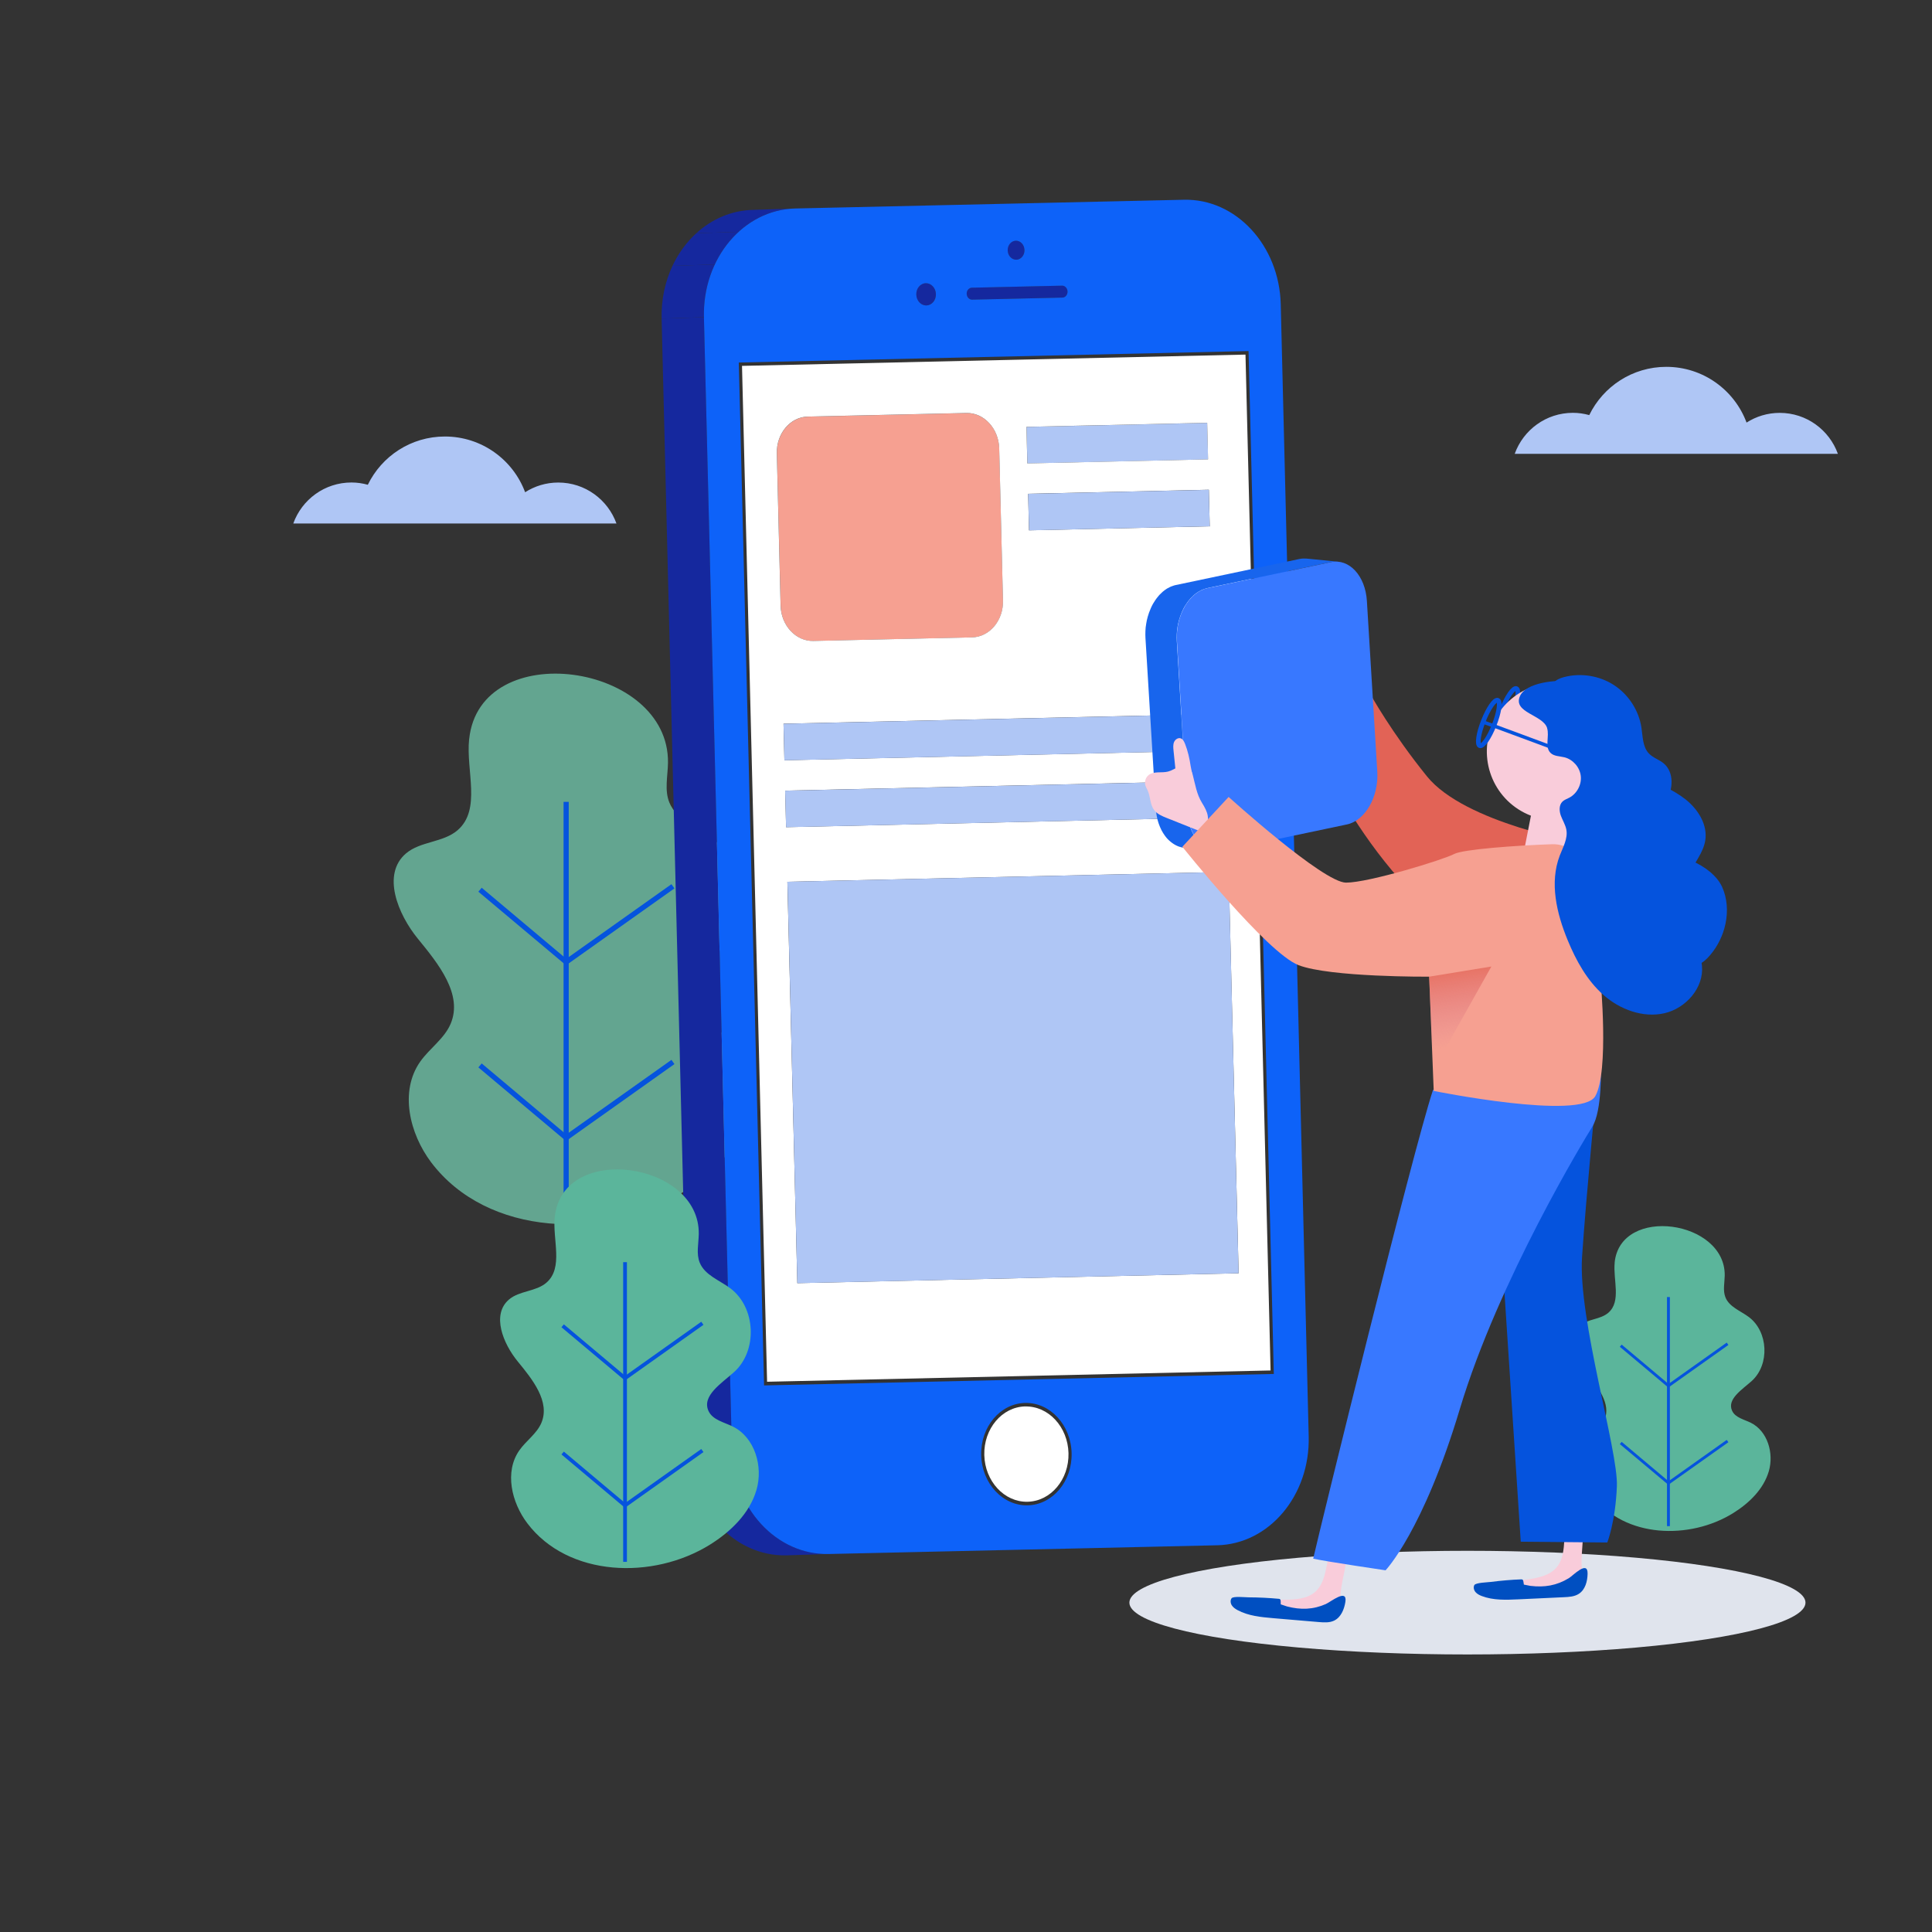 <?xml version="1.0" encoding="UTF-8"?>
<svg id="OBJECTS" xmlns="http://www.w3.org/2000/svg" xmlns:xlink="http://www.w3.org/1999/xlink" viewBox="0 0 416 416">
  <rect x="0" y="0" width="416" height="416" fill="#333333" stroke="none"/>
  <defs>
    <clipPath id="clippath">
      <path d="M151.57,68.3l-9.11,.3c-.31-12.69,8.51-23.17,19.71-23.42l9.11-.3c-11.19,.25-20.02,10.73-19.71,23.42Z" style="fill: none;"/>
    </clipPath>
    <clipPath id="clippath-1">
      <path d="M178.44,334.6l-9.11,.3c-11.19,.25-20.53-9.83-20.84-22.51l9.11-.3c.31,12.68,9.65,22.76,20.84,22.51Z" style="fill: none;"/>
    </clipPath>
    <linearGradient id="Degradado_sin_nombre_6" data-name="Degradado sin nombre 6" x1="315.64" y1="225.02" x2="313.32" y2="208.55" gradientUnits="userSpaceOnUse">
      <stop offset="0" stop-color="#d37897" stop-opacity="0"/>
      <stop offset=".94" stop-color="#e26356" stop-opacity=".7"/>
    </linearGradient>
  </defs>
  <g>
    <path d="M347.68,271.82c-.39,3.76,1.48,8.38-1.38,10.85-1.72,1.48-4.42,1.3-6.14,2.76-2.91,2.47-.99,7.24,1.43,10.2,2.42,2.95,5.38,6.62,3.88,10.13-.76,1.78-2.51,2.92-3.63,4.51-2.47,3.52-1.28,8.56,1.31,12,6.69,8.85,20.69,9.38,30.09,3.5,3.41-2.13,6.51-5.14,7.63-9,1.12-3.86-.27-8.63-3.88-10.42-1.46-.72-3.33-1.09-4.02-2.56-1.18-2.52,2.14-4.57,4.21-6.43,3.91-3.52,3.59-10.63-.62-13.78-1.78-1.33-4.2-2.16-5.03-4.22-.59-1.46-.19-3.11-.16-4.69,.2-11.95-22.43-15.16-23.7-2.84Z" style="fill: #5bb59b;"/>
    <rect x="358.94" y="279.28" width=".62" height="49.33" style="fill: #0553dd;"/>
    <polygon points="359.23 298.77 348.78 289.99 349.18 289.52 359.26 297.99 371.8 289.09 372.16 289.6 359.23 298.77" style="fill: #0553dd;"/>
    <polygon points="359.23 319.71 348.78 310.94 349.18 310.46 359.26 318.94 371.8 310.04 372.16 310.54 359.23 319.71" style="fill: #0553dd;"/>
  </g>
  <g>
    <path d="M101.01,159.18c-.7,6.79,2.68,15.14-2.49,19.59-3.1,2.67-7.98,2.34-11.1,4.99-5.26,4.47-1.78,13.08,2.59,18.41,4.37,5.34,9.73,11.95,7.01,18.3-1.38,3.22-4.54,5.28-6.55,8.14-4.47,6.36-2.31,15.46,2.37,21.67,12.08,15.98,37.37,16.95,54.36,6.33,6.16-3.85,11.75-9.28,13.78-16.26s-.5-15.58-7-18.81c-2.63-1.31-6.01-1.96-7.25-4.62-2.13-4.55,3.87-8.26,7.6-11.62,7.06-6.35,6.48-19.21-1.12-24.9-3.22-2.41-7.58-3.89-9.09-7.62-1.07-2.64-.34-5.62-.29-8.48,.36-21.58-40.51-27.38-42.81-5.13Z" style="fill: #63a590;"/>
    <rect x="121.35" y="172.66" width="1.11" height="143.54" style="fill: #0553dd;"/>
    <polygon points="121.88 207.85 103 192 103.72 191.15 121.93 206.45 144.58 190.38 145.22 191.29 121.88 207.85" style="fill: #0553dd;"/>
    <polygon points="121.88 245.69 103 229.83 103.72 228.98 121.93 244.28 144.58 228.21 145.22 229.12 121.88 245.69" style="fill: #0553dd;"/>
  </g>
  <g style="isolation: isolate;">
    <g style="isolation: isolate;">
      <g style="clip-path: url(#clippath);">
        <g style="isolation: isolate;">
          <path d="M151.57,68.3l-9.11,.3c-.1-4.11,.76-7.99,2.34-11.36l9.11-.3c-1.59,3.37-2.44,7.25-2.34,11.36" style="fill: #15289e;"/>
          <path d="M153.91,56.94l-9.11,.3c1.28-2.72,3.03-5.11,5.14-7.03l9.11-.3c-2.11,1.92-3.86,4.31-5.14,7.03" style="fill: #15289e;"/>
          <path d="M159.05,49.91l-9.11,.3c3.35-3.05,7.58-4.92,12.23-5.02l9.11-.3c-4.65,.1-8.88,1.97-12.23,5.02" style="fill: #15289e;"/>
        </g>
      </g>
    </g>
    <polygon points="157.6 312.09 148.48 312.39 142.46 68.6 151.57 68.3 157.6 312.09" style="fill: #15289e;"/>
    <g style="isolation: isolate;">
      <g style="clip-path: url(#clippath-1);">
        <path d="M178.44,334.6l-9.11,.3c-11.19,.25-20.53-9.83-20.84-22.51l9.11-.3c.31,12.68,9.65,22.76,20.84,22.51" style="fill: #15289e;"/>
      </g>
    </g>
    <polygon points="259.93 91.05 260.13 98.92 221.22 99.79 221.03 91.92 259.93 91.05" style="fill: #afc6f5;"/>
    <path d="M208.11,88.94c3.77-.08,6.94,3.34,7.05,7.61l.81,32.79c.11,4.27-2.89,7.82-6.66,7.91l-34.18,.77c-3.77,.08-6.94-3.33-7.04-7.6l-.81-32.79c-.11-4.27,2.89-7.83,6.66-7.92l34.18-.77Z" style="fill: #f6a091;"/>
    <path d="M268.18,76.35l5.4,218.74-108.41,2.43-5.4-218.74,108.41-2.43Zm-1.48,197.81l-2.14-86.43-95.02,2.13,2.14,86.43,95.02-2.13M167.27,97.62l.81,32.79c.11,4.27,3.28,7.68,7.04,7.6l34.18-.77c3.77-.08,6.77-3.64,6.66-7.91l-.81-32.79c-.11-4.27-3.28-7.69-7.04-7.61l-34.18,.77c-3.77,.08-6.77,3.65-6.66,7.92m98.29,78.33l-.19-7.87-96.3,2.16,.19,7.87,96.3-2.16m-.36-14.41l-.19-7.87-96.3,2.16,.19,7.87,96.3-2.16m-43.82-55.22l.19,7.87,38.91-.87-.19-7.87-38.91,.87m-.36-14.41l.19,7.87,38.91-.87-.19-7.87-38.91,.87" style="fill: #fff;"/>
    <polygon points="260.29 105.46 260.48 113.32 221.58 114.2 221.38 106.33 260.29 105.46" style="fill: #afc6f5;"/>
    <path d="M218.73,51.82c.99-.02,1.83,.88,1.85,2.01,.03,1.13-.76,2.06-1.75,2.08-1,.02-1.83-.88-1.86-2-.03-1.14,.76-2.07,1.76-2.09Z" style="fill: #15289e;"/>
    <path d="M228.7,61.5c.62-.01,1.15,.55,1.16,1.26,.02,.71-.48,1.3-1.1,1.31l-19.45,.44c-.62,.01-1.15-.55-1.16-1.26-.02-.71,.48-1.3,1.1-1.31l19.45-.44Z" style="fill: #15289e;"/>
    <path d="M220.75,302.84c5-.11,9.18,4.4,9.32,10.06,.14,5.66-3.82,10.35-8.81,10.46-5,.11-9.18-4.4-9.32-10.06-.14-5.67,3.82-10.36,8.81-10.47Z" style="fill: #fff;"/>
    <path d="M199.34,60.97c1.16-.03,2.14,1.03,2.17,2.35,.03,1.33-.89,2.41-2.05,2.44-1.16,.03-2.14-1.02-2.17-2.35-.03-1.32,.89-2.41,2.05-2.44Z" style="fill: #15289e;"/>
    <polygon points="264.57 187.73 266.7 274.16 171.68 276.3 169.55 189.86 264.57 187.73" style="fill: #afc6f5;"/>
    <path d="M254.93,43.01c11.19-.25,20.53,9.82,20.84,22.51l6.02,243.79c.31,12.68-8.51,23.17-19.71,23.42l-83.65,1.88c-11.19,.25-20.53-9.83-20.84-22.51l-6.02-243.79c-.31-12.69,8.51-23.17,19.71-23.42l83.65-1.88Zm19.35,252.83l-5.44-220.25-109.76,2.47,5.44,220.25,109.76-2.47m-53,28.29c5.37-.12,9.61-5.16,9.46-11.24-.15-6.09-4.64-10.93-10.01-10.81-5.37,.12-9.61,5.16-9.46,11.25,.15,6.08,4.64,10.92,10.01,10.8m-12.03-262.18c-.62,.01-1.12,.6-1.1,1.31,.02,.71,.54,1.27,1.16,1.26l19.45-.44c.62-.01,1.12-.6,1.1-1.31-.02-.71-.54-1.27-1.16-1.26l-19.45,.44m-9.9-.97c-1.16,.03-2.09,1.12-2.05,2.44,.03,1.33,1.01,2.37,2.17,2.35,1.16-.03,2.09-1.11,2.05-2.44-.03-1.32-1.01-2.37-2.17-2.35m19.39-9.15c-1,.02-1.79,.96-1.76,2.09,.03,1.13,.86,2.02,1.86,2,.99-.02,1.78-.96,1.75-2.08-.03-1.14-.86-2.03-1.85-2.01" style="fill: #0d62f9;"/>
    <polygon points="265.01 153.68 265.2 161.55 168.9 163.71 168.71 155.84 265.01 153.68" style="fill: #afc6f5;"/>
    <polygon points="265.36 168.09 265.56 175.95 169.26 178.12 169.06 170.25 265.36 168.09" style="fill: #afc6f5;"/>
  </g>
  <ellipse cx="315.97" cy="345.08" rx="72.79" ry="11.16" style="fill: #e0e4ed;"/>
  <g>
    <path d="M344.63,210.71l-3.92-29.16s-25.28-4.26-33.46-14.39c-7.64-9.45-12.15-17.63-12.15-17.63l-12.62,9.7s13.59,33.97,39.79,46.58" style="fill: #e26356;"/>
    <path d="M288.15,120.95h0s-6.77-.67-6.77-.67c-.21-.02-.43-.03-.65-.02-.02,0-.04,0-.06,0-.29,.01-.58,.04-.87,.1l-26.62,5.61c-.1,.02-.21,.05-.31,.07-.06,.02-.11,.04-.17,.06-.16,.05-.33,.11-.49,.17-.1,.04-.2,.08-.3,.13-.16,.08-.33,.17-.49,.26-.06,.04-.13,.06-.19,.1-.02,.01-.04,.03-.06,.05-.25,.16-.5,.34-.74,.54-.03,.03-.06,.06-.1,.09-.2,.18-.4,.37-.6,.57-.07,.07-.14,.15-.21,.23-.15,.17-.3,.35-.44,.54-.07,.09-.13,.17-.19,.26-.16,.23-.32,.46-.46,.71-.03,.04-.06,.08-.08,.12,0,0-.01,.02-.02,.03-.17,.29-.33,.59-.47,.91-.04,.08-.07,.17-.11,.26-.1,.23-.2,.47-.29,.72-.02,.05-.04,.09-.06,.14-.02,.04-.02,.09-.04,.14-.16,.46-.3,.94-.41,1.44,0,.02-.01,.04-.02,.05-.01,.05-.01,.1-.02,.15-.08,.4-.15,.81-.2,1.23,0,.06-.02,.11-.03,.17,0,.03,0,.06,0,.08-.04,.46-.06,.92-.06,1.39,0,.04,0,.08,0,.13,0,.22,.01,.43,.02,.65l2.24,36.75c.02,.37,.06,.72,.11,1.07,0,.04,0,.09,.01,.13,.01,.1,.04,.19,.05,.28,.02,.11,.04,.22,.06,.33,.03,.15,.07,.3,.1,.45,.03,.1,.05,.21,.08,.31,.04,.16,.09,.31,.14,.46,.03,.09,.05,.18,.09,.27,.06,.18,.13,.35,.2,.52,.02,.06,.04,.11,.07,.17,.1,.22,.2,.44,.3,.65,.03,.05,.05,.09,.08,.14,.08,.16,.17,.31,.26,.46,.04,.07,.09,.14,.14,.21,.08,.12,.16,.24,.24,.36,.05,.07,.11,.14,.16,.21,.08,.1,.16,.21,.24,.3,.06,.07,.12,.14,.18,.2,.08,.09,.17,.18,.26,.26,.07,.06,.13,.12,.2,.18,.09,.08,.18,.16,.27,.23,.07,.06,.14,.11,.21,.16,.09,.07,.19,.13,.28,.2,.07,.05,.14,.1,.22,.14,.1,.06,.2,.11,.3,.17,.07,.04,.15,.08,.22,.11,.11,.05,.22,.09,.32,.14,.07,.03,.14,.06,.22,.08,.12,.04,.25,.07,.37,.11,.06,.02,.12,.04,.19,.05,.19,.04,.37,.07,.56,.09,0,0,0,0,.01,0l6.77,.67c-.19-.02-.39-.05-.58-.09-.06-.01-.12-.03-.18-.05-.13-.03-.25-.07-.38-.11-.07-.02-.14-.06-.21-.08-.11-.04-.22-.09-.33-.14-.07-.03-.15-.07-.22-.11-.1-.05-.2-.11-.3-.17-.07-.04-.15-.09-.22-.14-.1-.06-.19-.13-.28-.2-.07-.05-.14-.11-.21-.16-.09-.07-.18-.15-.27-.23-.07-.06-.13-.12-.2-.18-.09-.09-.17-.17-.26-.26-.06-.07-.12-.13-.18-.2-.08-.1-.16-.2-.24-.3-.06-.07-.11-.14-.16-.21-.08-.11-.16-.23-.24-.35-.05-.07-.09-.14-.14-.21-.09-.15-.18-.31-.26-.47-.03-.05-.05-.09-.08-.14-.11-.21-.21-.43-.3-.65-.02-.06-.04-.11-.07-.17-.07-.17-.14-.34-.2-.52-.03-.09-.06-.18-.09-.27-.05-.15-.1-.3-.14-.46-.03-.1-.05-.21-.08-.31-.04-.15-.07-.3-.1-.45-.02-.11-.04-.22-.06-.33-.02-.13-.05-.27-.07-.41-.05-.35-.09-.7-.11-1.07l-2.24-36.75c-.02-.26-.02-.52-.02-.77,0-.47,.02-.93,.06-1.39,0-.08,.02-.17,.03-.25,.05-.42,.11-.83,.2-1.23,.01-.07,.02-.13,.04-.2,.11-.49,.25-.97,.41-1.44,.03-.09,.06-.19,.1-.28,.09-.24,.19-.48,.29-.72,.04-.09,.07-.17,.11-.26,.15-.31,.3-.62,.47-.91,.03-.05,.06-.1,.1-.15,.15-.24,.3-.48,.46-.71,.06-.09,.13-.17,.19-.26,.14-.19,.29-.37,.45-.54,.07-.08,.14-.16,.21-.23,.19-.2,.39-.39,.6-.57,.03-.03,.06-.06,.1-.09,.24-.2,.49-.38,.74-.54,.08-.05,.17-.1,.25-.15,.16-.09,.32-.18,.49-.26,.1-.05,.2-.09,.29-.13,.16-.07,.32-.12,.49-.17,.16-.05,.32-.1,.48-.14l26.62-5.61c.29-.06,.58-.09,.87-.1,.24,0,.48,0,.71,.02h0Z" style="fill: #1865ed;"/>
    <path d="M286.58,121.04c3.92-.83,7.41,2.93,7.74,8.36l2.24,36.75c.33,5.43-2.61,10.54-6.54,11.37l-26.62,5.61c-3.93,.83-7.41-2.93-7.74-8.36l-2.24-36.75c-.33-5.43,2.61-10.54,6.54-11.37l26.62-5.61Z" style="fill: #3878ff;"/>
    <path d="M336.84,331.58c-.13,2.05-.31,4.26-1.62,5.85-1.54,1.87-4.17,2.35-6.57,2.7-3.5,.51-6.99,1.03-10.49,1.54-.18,.52,.43,.95,.94,1.13,2.59,.88,5.4,.49,8.12,.21,3.15-.33,6.31-.51,9.47-.54,1.41-.01,3.08-.14,3.79-1.35,.53-.9,.29-2.04,.16-3.08-.38-3.18,.51-6.42,.06-9.58-.05-.37-.17-.79-.52-.92-.18-.07-.37-.04-.56,0-2.68,.54-2.65,1.65-2.8,4.05Z" style="fill: #f9ccda;"/>
    <path d="M337.79,339.82c-2.61,1.59-5.25,2.02-8.28,1.65-.18-.02-1.2-.25-1.39-.27-.11-.58-.05-1.15-.53-1.13-2.19,.08-4.38,.27-6.55,.55-.69,.09-3.31,.15-3.59,.69-.25,.48-.09,1.09,.26,1.5,.35,.41,.85,.66,1.35,.85,2.48,.95,5.23,.83,7.88,.71,3.27-.15,6.53-.31,9.8-.46,1.11-.05,2.29-.12,3.22-.73,1.38-.89,1.85-2.69,1.88-4.33,.06-2.98-3.12,.41-4.06,.98Z" style="fill: #004fc1;"/>
    <path d="M285.68,337.07c-.4,2.02-.87,4.18-2.37,5.58-1.77,1.66-4.44,1.78-6.87,1.82-3.53,.05-7.07,.1-10.6,.15-.25,.49,.3,1,.79,1.24,2.45,1.21,5.29,1.2,8.02,1.28,3.16,.09,6.32,.33,9.46,.71,1.4,.17,3.07,.27,3.94-.84,.65-.83,.55-1.99,.57-3.04,.04-3.2,1.35-6.29,1.32-9.49,0-.37-.06-.8-.39-.98-.17-.09-.36-.09-.55-.07-2.72,.18-2.85,1.29-3.31,3.65Z" style="fill: #f9ccda;"/>
    <path d="M343.91,233.07s-2.37,24.26-3.26,37.57c-.89,13.32,7.8,41.67,7.5,49.36s-2.07,12.13-2.07,12.13l-18.63-.17-6.33-96.83,22.79-2.07Z" style="fill: #0553dd;"/>
    <path d="M325.73,153.61c-1.07,2.71-2.45,4.69-3.09,4.44-.64-.25-.29-2.65,.78-5.35,1.07-2.71,2.45-4.69,3.09-4.44,.64,.25,.29,2.65-.78,5.35Z" style="fill: none; stroke: #0553dd; stroke-miterlimit: 10;"/>
    <circle cx="334.95" cy="161.85" r="14.79" transform="translate(38.47 386.53) rotate(-62.95)" style="fill: #f9ccda;"/>
    <polygon points="330.95 168.96 327.74 185.35 336.79 188.75 340.35 168.35 330.95 168.96" style="fill: #f9ccda;"/>
    <path d="M344.69,229.59s-27.43,1.83-36.14,5.12c-4.49,13.7-23.91,92.7-25.79,100.9,2.94,.65,15.58,2.51,15.58,2.51,0,0,8.09-8.41,15.99-34.72,8.36-27.83,27.1-58.52,28.52-60.78,2.18-3.46,1.84-13.03,1.84-13.03Z" style="fill: #3878ff;"/>
    <path d="M256.82,166.84c-.16-.6-.36-1.23-.86-1.6-.63-.48-1.53-.37-2.27-.07-.73,.3-1.4,.76-2.17,.96-1.38,.36-3.01-.13-4.15,.72-.66,.5-.98,1.41-.76,2.21,.11,.41,.35,.78,.52,1.17,.59,1.34,.49,2.97,1.35,4.15,.66,.9,1.74,1.35,2.78,1.76,2.5,1,5,1.99,7.51,2.99,.16,.06,.35,.13,.5,.05,.13-.06,.2-.21,.25-.34,1.05-2.61,.6-3.87-.71-5.98-1.14-1.83-1.46-3.98-1.99-6.03Z" style="fill: #f9ccda;"/>
    <path d="M285.54,345.36c-2.79,1.24-5.47,1.31-8.43,.54-.18-.05-1.16-.4-1.34-.45-.03-.59,.1-1.15-.37-1.19-2.18-.2-4.38-.31-6.57-.32-.7,0-3.3-.29-3.65,.21-.31,.44-.23,1.07,.06,1.52,.29,.45,.76,.76,1.23,1.02,2.34,1.26,5.07,1.51,7.72,1.74,3.26,.28,6.51,.55,9.77,.83,1.11,.09,2.28,.18,3.29-.3,1.48-.7,2.19-2.43,2.44-4.05,.45-2.95-3.14,0-4.15,.44Z" style="fill: #004fc1;"/>
    <path d="M255.14,160.12c-.18-.47-.44-.98-.91-1.14-.57-.19-1.2,.25-1.43,.8s-.18,1.18-.12,1.78c.17,1.66,.34,3.32,.51,4.98,.1,.94,.31,2.05,1.17,2.44,.64,.29,1.45,.01,1.9-.53,.86-1.05,.29-2.29,.12-3.46-.25-1.67-.61-3.29-1.23-4.87Z" style="fill: #f9ccda;"/>
    <path d="M341.36,187.8c-.51-3.54-3.59-6.14-7.17-6.02-7.63,.25-19.17,1.09-21.07,2.1-2.36,1.25-18.38,6.17-23.29,6.17s-25.28-18.45-25.28-18.45l-9.96,10.73s18.19,22.83,24.99,25.48c6.8,2.64,28.15,2.49,28.15,2.49l.98,24.6s31.76,6.42,34.78,1.14c3.02-5.29,1.13-25.32,1.13-25.32l-3.27-22.91Z" style="fill: #f6a091;"/>
    <polygon points="307.74 210.3 321.12 208.11 308.55 230.52 307.74 210.3" style="fill: url(#Degradado_sin_nombre_6);"/>
    <path d="M321.72,156.13c-1.07,2.71-2.45,4.69-3.09,4.44-.64-.25-.29-2.65,.78-5.35,1.07-2.71,2.45-4.69,3.09-4.44,.64,.25,.29,2.65-.78,5.35Z" style="fill: none; stroke: #0553dd; stroke-miterlimit: 10;"/>
    <path d="M319.25,155.44c.59,.15,16.12,5.94,16.12,5.94" style="fill: none; stroke: #0553dd; stroke-miterlimit: 10; stroke-width: .75px;"/>
  </g>
  <path d="M333.12,156.76c.56,1.78-.59,4.12,.78,5.39,.76,.71,1.93,.66,2.94,.91,1.83,.45,3.3,2.11,3.53,3.98,.23,1.87-.8,3.84-2.47,4.72-.5,.26-1.07,.45-1.47,.84-.77,.76-.71,2.03-.34,3.04,.37,1.01,.98,1.94,1.18,3.01,.35,1.91-.72,3.76-1.42,5.57-2.24,5.84-.68,12.45,1.71,18.24,1.81,4.38,4.16,8.66,7.71,11.79s8.5,4.97,13.12,3.92c4.62-1.06,8.52-5.49,8.08-10.21-.16-1.75-.86-3.41-1.5-5.05-1.82-4.68-3.18-10-1.23-14.63,1.04-2.48,2.99-4.6,3.43-7.26,.58-3.42-1.56-6.8-4.29-8.94-2.73-2.14-6.04-3.39-9.08-5.08-3.03-1.69-5.96-4.07-6.97-7.39-.72-2.35-.41-4.95-1.26-7.26-1.15-3.12-4.35-5.19-7.65-5.64-2.65-.36-9.39,.17-10.67,3.24-1.47,3.52,4.98,3.96,5.88,6.81Z" style="fill: #0553dd;"/>
  <path d="M358.68,172.61c1.62-2.55,1.85-6.34-.48-8.26-.97-.8-2.27-1.18-3.14-2.09-1.38-1.43-1.33-3.66-1.63-5.63-.57-3.69-2.79-7.1-5.93-9.13s-7.15-2.66-10.76-1.7c-.86,.23-1.75,.58-2.26,1.31-.81,1.16-.32,2.83,.61,3.9,.93,1.07,2.22,1.76,3.28,2.7,2.82,2.5,3.81,6.4,5.18,9.91,1.69,4.31,4.19,8.29,7.3,11.72,4.27,4.7,5.16,1.45,7.82-2.73Z" style="fill: #0553dd;"/>
  <path d="M370.79,190.94c1.14,2.48,1.31,5.36,.73,8.03-.52,2.43-1.64,4.73-3.24,6.63-.72,.86-1.55,1.65-2.58,2.08-1.18,.49-2.5,.47-3.78,.36-4.37-.36-9.12-1.89-11.21-5.74-2.39-4.4-1.19-16.48,4.61-18.04,5.12-1.38,13.29,1.94,15.47,6.68Z" style="fill: #0553dd;"/>
  <path d="M395.74,97.73c-1.85-5.14-6.75-8.83-12.53-8.83-2.63,0-5.08,.77-7.14,2.09-2.61-7.01-9.36-12-17.28-12-7.3,0-13.6,4.24-16.59,10.39-1.12-.31-2.3-.49-3.52-.49-5.78,0-10.68,3.68-12.53,8.83h69.59Z" style="fill: #afc6f5;"/>
  <path d="M132.74,112.73c-1.85-5.14-6.75-8.83-12.53-8.83-2.63,0-5.08,.77-7.14,2.09-2.61-7.01-9.36-12-17.28-12-7.3,0-13.6,4.24-16.59,10.39-1.12-.31-2.3-.49-3.52-.49-5.78,0-10.68,3.68-12.53,8.83h69.59Z" style="fill: #afc6f5;"/>
  <g>
    <path d="M119.45,262.01c-.51,4.92,1.94,10.97-1.81,14.19-2.24,1.93-5.78,1.69-8.04,3.61-3.81,3.24-1.29,9.47,1.88,13.34,3.17,3.86,7.04,8.66,5.08,13.25-1,2.33-3.29,3.82-4.74,5.9-3.23,4.61-1.68,11.2,1.72,15.69,8.75,11.58,27.06,12.27,39.37,4.58,4.46-2.79,8.51-6.72,9.98-11.77,1.47-5.05-.36-11.28-5.07-13.62-1.9-.95-4.35-1.42-5.25-3.34-1.54-3.29,2.8-5.98,5.5-8.41,5.11-4.6,4.69-13.91-.81-18.03-2.33-1.75-5.49-2.82-6.59-5.52-.78-1.91-.25-4.07-.21-6.14,.26-15.63-29.34-19.83-31-3.71Z" style="fill: #5bb59b;"/>
    <rect x="134.18" y="271.77" width=".81" height="64.53" style="fill: #0553dd;"/>
    <polygon points="134.56 297.26 120.89 285.78 121.41 285.16 134.6 296.24 151 284.6 151.47 285.26 134.56 297.26" style="fill: #0553dd;"/>
    <polygon points="134.56 324.66 120.89 313.17 121.41 312.56 134.6 323.64 151 312 151.47 312.66 134.56 324.66" style="fill: #0553dd;"/>
  </g>
</svg>